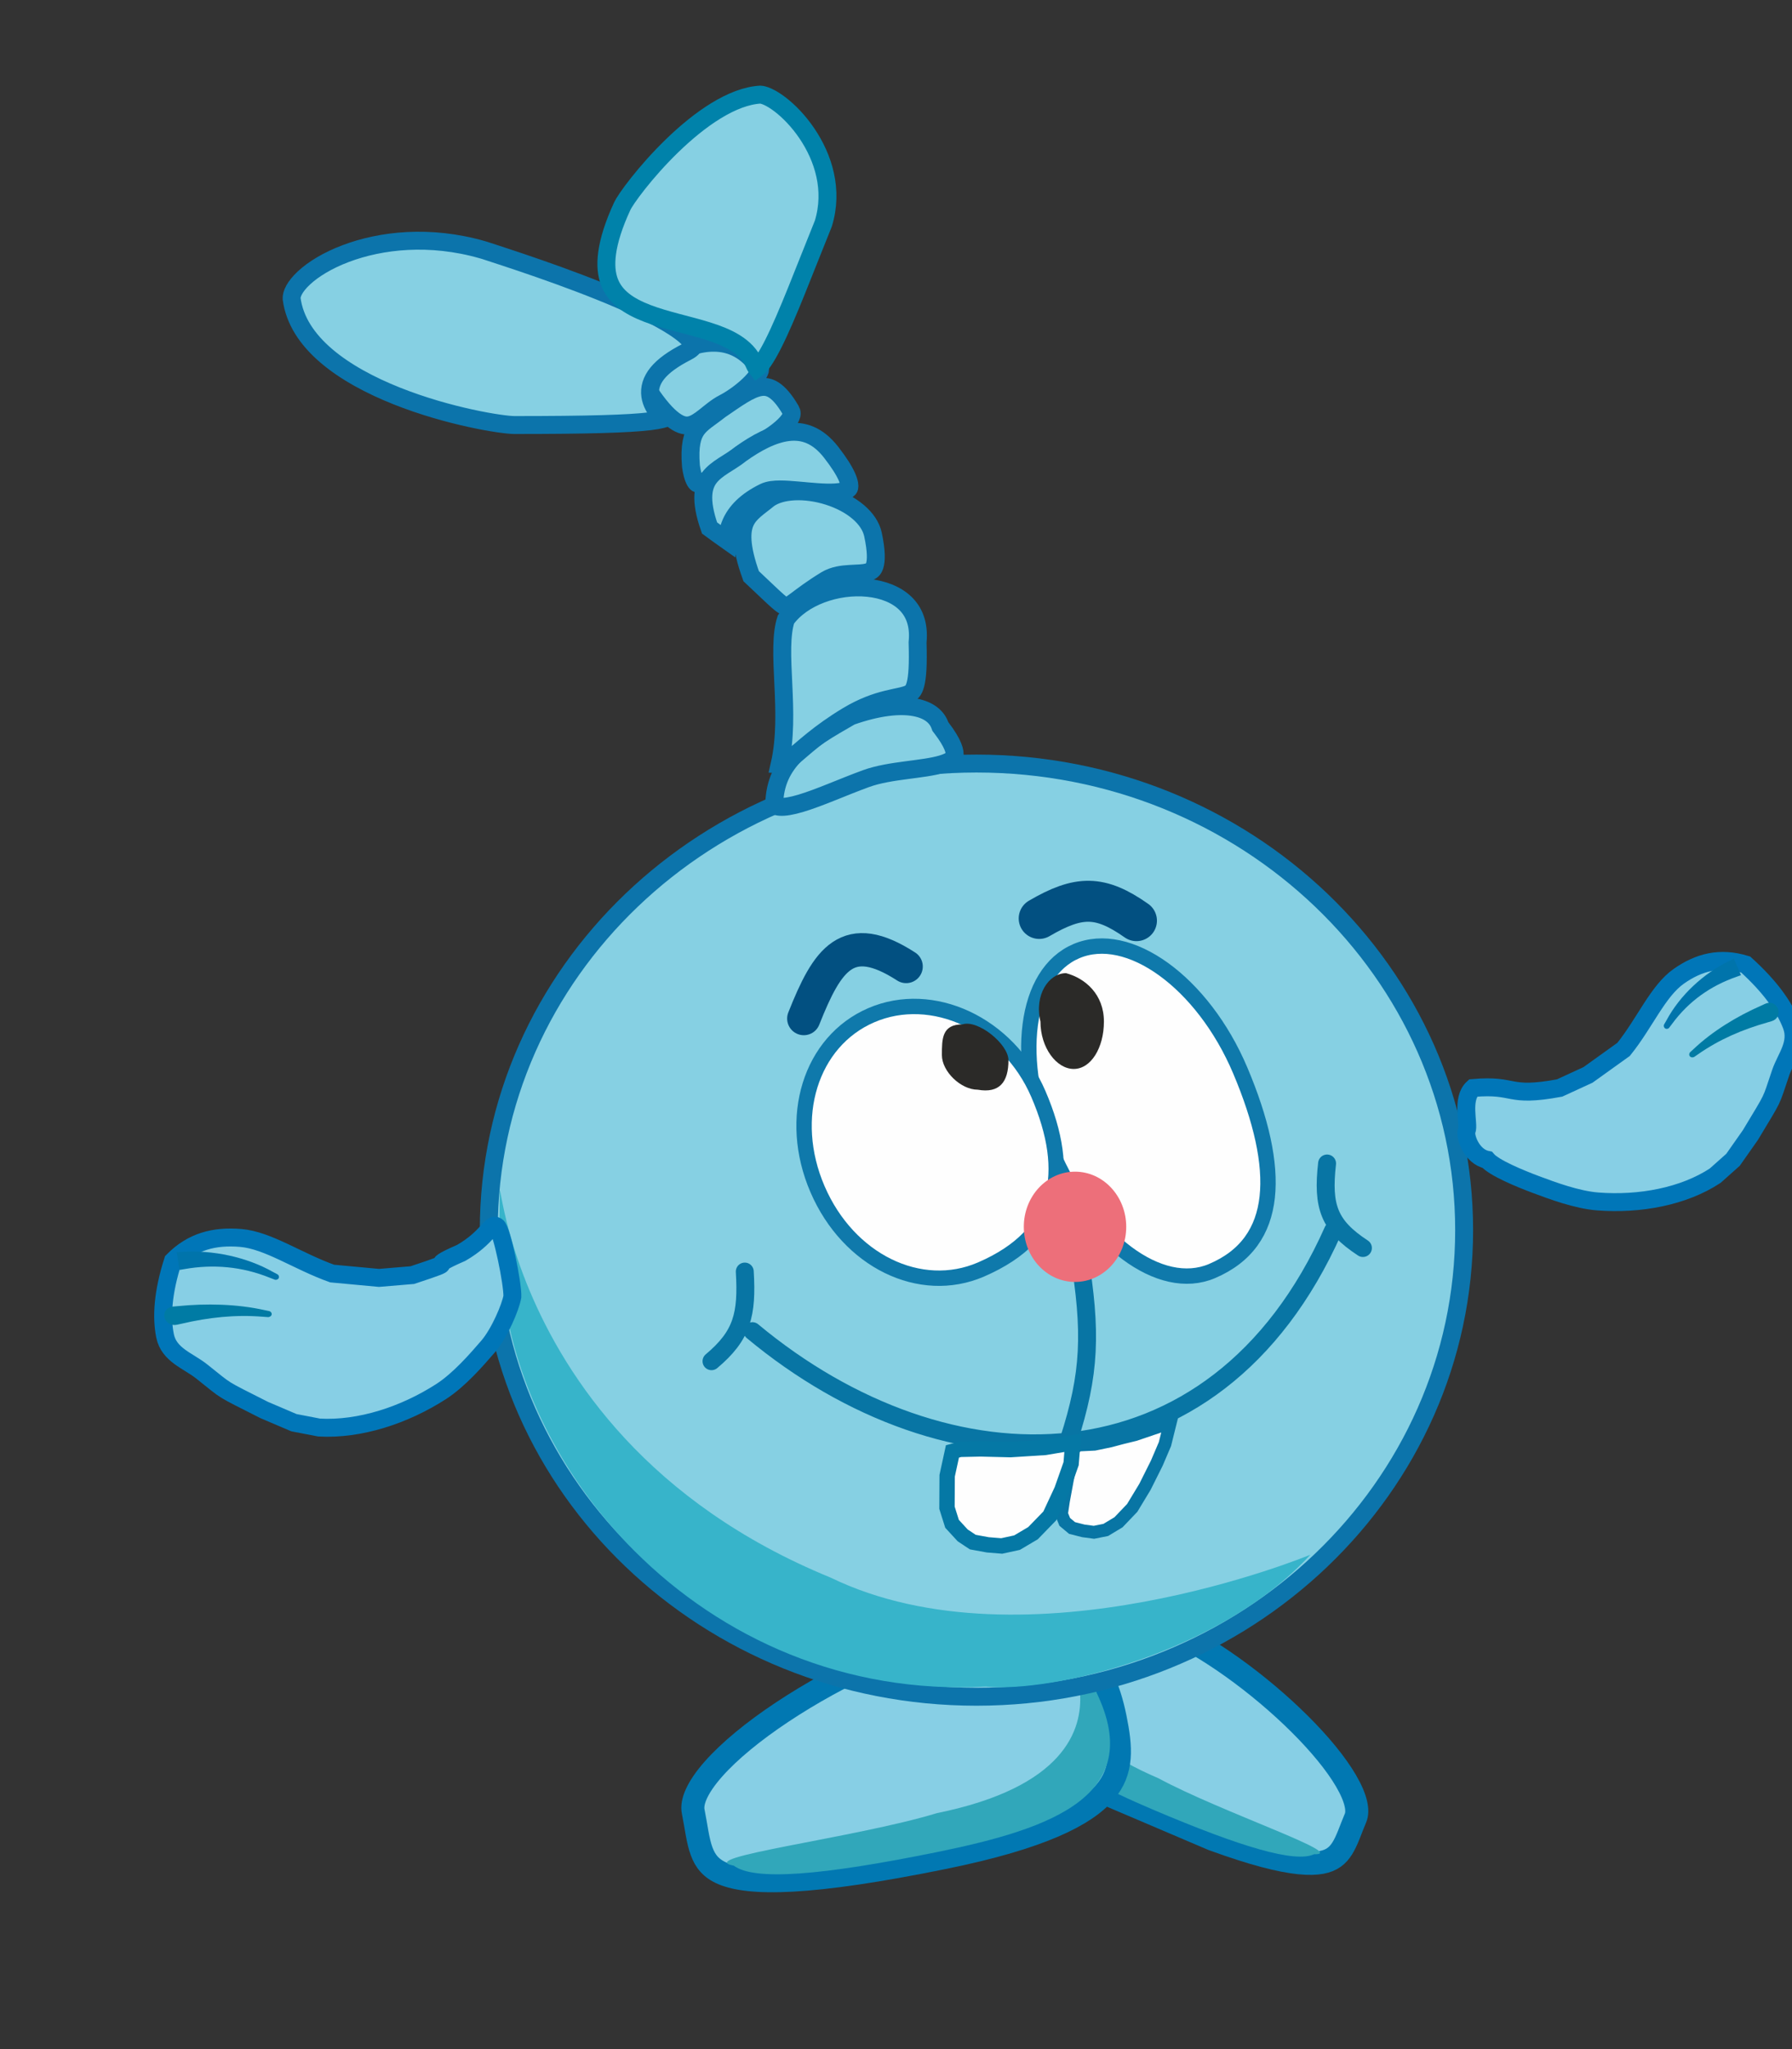 <svg width="700" height="800" viewBox="0 0 700 800" fill="none" xmlns="http://www.w3.org/2000/svg">
<rect x="0" y="0" width="700" height="800" fill="#333333" stroke="none"/>
<g clip-path="url(#clip0_465_84)">
<g clip-path="url(#clip1_465_84)">
<path d="M454.271 635.135C437.556 628.021 426.581 628.757 419.003 632.567C411.153 636.514 406.007 644.21 402.342 652.821C398.553 661.721 396.429 668.916 400.869 676.772C405.51 684.985 417.946 695.038 447.493 707.615C467.777 716.249 482.72 721.609 493.83 724.561C505.013 727.531 511.873 727.939 516.245 727.109C520.309 726.337 522.563 724.432 524.339 721.593C525.277 720.095 526.068 718.347 526.889 716.313C527.66 714.402 528.554 711.976 529.5 709.754C530.677 706.987 529.83 702.168 525.77 695.229C521.85 688.529 515.491 680.815 507.664 673.034C491.971 657.434 471.148 642.319 454.271 635.135Z" fill="#87CFE5" stroke="#0178B2" stroke-width="9"/>
<path d="M411 644.759C386.529 674.6 415.129 691.499 450.147 706.405C485.165 721.31 505.96 727.352 513.303 723.925C527.103 724.181 476.869 707.435 452.519 694.262C375.526 661.49 443.257 618.277 411 644.759Z" fill="#31A7BA"/>
</g>
<g clip-path="url(#clip2_465_84)">
<path d="M378.076 636.143C399.651 631.759 412.523 635.401 420.62 641.895C429.008 648.623 433.284 659.193 435.58 670.494C437.954 682.175 438.757 691.382 431.598 699.74C424.115 708.477 406.924 717.478 368.787 725.228C342.604 730.548 323.556 733.261 309.641 734.032C295.636 734.809 287.382 733.579 282.383 731.481C277.736 729.531 275.512 726.669 274.08 722.8C273.324 720.759 272.802 718.452 272.313 715.795C271.853 713.297 271.371 710.149 270.778 707.231C270.041 703.601 272.202 698.004 278.689 690.656C284.953 683.562 294.359 675.857 305.528 668.439C327.918 653.568 356.292 640.57 378.076 636.143Z" fill="#87CFE5" stroke="#0178B2" stroke-width="9"/>
<path d="M427.215 658.601C449.165 700.718 411.119 713.918 365.919 723.102C320.719 732.287 294.55 734.355 286.64 728.38C270.173 725.227 333.903 717.64 366.005 707.868C465.384 687.674 395.204 618.581 427.215 658.601Z" fill="#31A7BA"/>
</g>
<path d="M381.428 298.101C486.665 298.101 571.928 379.686 571.928 480.269C571.928 580.851 486.665 662.437 381.428 662.437C276.19 662.437 190.928 580.851 190.928 480.269C190.928 379.686 276.19 298.101 381.428 298.101Z" fill="#86D0E3" stroke="#0C74AB" stroke-width="7"/>
<path d="M511.85 606.995C476.42 645.606 410.695 660.952 385.021 658.477C275.137 664.417 192.467 571.249 195.035 478.784C196.643 420.867 181.684 557.493 324.431 615.905C400.939 653.032 511.85 606.995 511.85 606.995Z" fill="#37B4CA"/>
<path d="M580.926 452.801C574.803 451.601 572.057 443.483 572.926 441.436C573.982 438.945 570.657 429.076 575.425 424.773C592.494 423.281 588.294 428.623 609.208 424.774L620.31 419.663L634.209 409.702C642.566 399.336 647.593 386.895 655.776 381.151C663.627 375.641 671.858 373.482 681.901 376.557C691.533 385.266 697.09 393.184 699.796 400.251C702.532 407.395 697.627 412.795 695.573 418.819C691.38 431.106 693.36 427.137 683.755 443.134L676.964 452.802L669.985 459.014C657.625 467.134 640.497 470.329 624.13 469.065C615.976 468.435 606.352 464.847 599.992 462.472C593.658 460.106 583.603 455.957 580.926 452.801Z" fill="#87CFE5" stroke="#0076B8" stroke-width="7"/>
<path d="M652.021 401.231C651.847 401.464 651.577 401.62 651.281 401.67C650.984 401.72 650.685 401.661 650.441 401.498C650.196 401.337 650.023 401.084 649.951 400.789C649.88 400.495 649.915 400.185 650.058 399.931C650.367 399.385 650.67 398.858 650.987 398.318C656.271 388.521 665.361 380.091 675.576 375.105C676.147 374.807 676.691 374.527 677.267 374.238C678.202 376.401 679.138 378.563 680.074 380.725C679.501 380.927 678.96 381.121 678.394 381.33C668.273 384.828 659.625 390.89 653.126 399.78C652.751 400.264 652.39 400.738 652.021 401.231Z" fill="#0074AB"/>
<path d="M661.886 412.575C661.62 412.759 661.281 412.841 660.952 412.813C660.623 412.784 660.33 412.648 660.131 412.424C659.931 412.2 659.838 411.904 659.863 411.59C659.888 411.278 660.029 410.974 660.264 410.755C660.692 410.36 661.097 409.986 661.53 409.594C668.97 402.548 678.485 396.774 688.012 392.589C688.548 392.343 689.059 392.109 689.596 391.866C690.553 391.429 691.604 391.375 692.532 391.756C693.46 392.134 694.189 392.916 694.545 393.89C694.902 394.863 694.851 395.936 694.39 396.831C693.929 397.73 693.096 398.378 692.089 398.673C691.536 398.836 691.009 398.99 690.46 399.155C680.672 401.932 671.673 405.751 663.287 411.617C662.811 411.94 662.36 412.246 661.886 412.575Z" fill="#007BA4"/>
<path d="M313.98 397.662C323.255 374.266 331.117 362.587 353.962 377.334" stroke="#025081" stroke-width="13" stroke-linecap="round"/>
<path d="M405.932 358.573C421.402 349.543 429.74 349.457 443.928 359.437" stroke="#025081" stroke-width="16" stroke-linecap="round"/>
<path d="M200.144 506.215C200.313 501.111 196.002 480.121 194.06 478.789C191.696 477.167 190.719 483.052 180.164 489.142C163.716 496.298 182.365 490.791 161.077 497.821L148.057 498.913L129.756 497.215C116.299 492.427 104.723 484.208 94.017 483.312C83.745 482.453 75.006 484.666 67.545 492.278C63.621 504.535 62.98 514.097 64.469 521.517C65.974 529.017 73.489 531.238 78.747 535.405C89.474 543.905 85.437 541.469 103.195 550.484L114.829 555.446L124.696 557.34C140.556 558.215 158.013 552.494 172.274 543.312C179.378 538.738 186.168 530.891 190.652 525.702C195.119 520.534 199.466 510.255 200.144 506.215Z" fill="#87CFE5" stroke="#0076B8" stroke-width="7"/>
<path d="M107.263 499.572C107.553 499.687 107.887 499.687 108.187 499.584C108.485 499.48 108.726 499.281 108.858 499.021C108.992 498.761 109.008 498.458 108.908 498.169C108.809 497.881 108.602 497.63 108.329 497.483C107.74 497.166 107.168 496.862 106.575 496.554C96.246 490.737 83.204 487.978 71.064 488.74C70.376 488.765 69.721 488.793 69.032 488.83C69.389 491.153 69.746 493.476 70.103 495.8C70.74 495.69 71.344 495.589 71.979 495.489C83.198 493.495 94.508 494.435 105.439 498.87C106.053 499.101 106.649 499.33 107.263 499.572Z" fill="#0074AB"/>
<path d="M104.605 514.212C104.951 514.239 105.307 514.142 105.593 513.955C105.877 513.767 106.068 513.506 106.125 513.214C106.182 512.923 106.101 512.622 105.902 512.365C105.704 512.108 105.405 511.916 105.068 511.844C104.454 511.715 103.874 511.594 103.258 511.47C92.502 509.087 80.56 508.824 69.499 509.934C68.87 509.988 68.271 510.039 67.644 510.095C66.524 510.192 65.533 510.665 64.897 511.452C64.261 512.237 64.032 513.27 64.253 514.284C64.473 515.298 65.121 516.196 66.044 516.739C66.97 517.284 68.096 517.429 69.182 517.185C69.779 517.052 70.348 516.925 70.943 516.795C81.453 514.344 91.826 513.18 102.785 514.081C103.402 514.123 103.987 514.164 104.605 514.212Z" fill="#007BA4"/>
<path d="M420.504 371.318C430.596 367.046 442.818 369.929 454.516 378.377C466.21 386.822 477.184 400.713 484.463 417.906C492.663 437.273 496.478 454.12 495.004 467.413C493.556 480.489 486.949 490.521 473.403 496.257C463.314 500.528 451.468 497.653 440.126 489.175C428.771 480.688 418.077 466.671 410.66 449.154C403.244 431.637 400.621 414.203 402.43 400.143C404.236 386.098 410.416 375.59 420.504 371.318Z" fill="#FEFEFE" stroke="#0F79AB" stroke-width="6"/>
<path d="M340.335 396.355C364.141 386.082 393.772 399.683 405.596 427.081C412.267 442.539 414.329 456.339 411.043 467.807C407.803 479.115 399.194 488.732 383.182 495.642C359.467 505.876 331.41 492.242 319.351 464.299C307.292 436.356 316.62 406.589 340.335 396.355Z" fill="#FEFEFE" stroke="#0F79AB" stroke-width="6"/>
<path d="M431.217 398.834C431.217 409.052 426.171 417.334 419.428 417.334C412.684 417.334 406.428 409.052 406.428 398.834C403.928 388.437 409.684 379.937 416.428 379.937C423.928 381.937 431.217 388.197 431.217 398.834Z" fill="#2B2A28"/>
<path d="M417.428 562.41C425.861 536.288 426.483 520.215 421.428 489.41" stroke="#0875A4" stroke-width="7" stroke-linecap="round"/>
<path d="M419.928 500.492C430.973 500.492 439.928 490.854 439.928 478.964C439.928 467.075 430.973 457.437 419.928 457.437C408.882 457.437 399.928 467.075 399.928 478.964C399.928 490.854 408.882 500.492 419.928 500.492Z" fill="#ED6F7A"/>
<path d="M381.927 425.437C390.428 426.937 393.927 422.437 393.927 413.937C393.927 407.586 381.927 397.937 375.927 399.937C367.928 399.937 367.928 405.586 367.928 411.937C367.928 418.288 375.3 425.437 381.927 425.437Z" fill="#2B2A28"/>
<path d="M293.928 519.709C369.845 582.905 474.466 584.23 520.725 480.437" stroke="#0875A4" stroke-width="7" stroke-linecap="round"/>
<path d="M443.39 560.098L438.27 561.347L433.667 562.572L427.509 563.849L423.881 564.024L421.099 564.158L419.123 565.9L415.409 586.008L414.652 591.057L415.919 594.169L418.771 596.555L423.193 597.676L427.317 598.232L431.953 597.305L436.919 594.313L442.28 588.701L447.261 580.462L451.883 571.217L455.058 563.787L457.135 555.425L443.39 560.098Z" fill="#FEFEFE"/>
<path d="M419.123 565.9L421.099 564.158L423.881 564.024L427.509 563.849L433.667 562.572L438.27 561.347L443.39 560.098L457.135 555.425L455.058 563.787L451.883 571.217L447.261 580.462L442.28 588.701L436.919 594.313L431.953 597.305L427.317 598.232L423.193 597.676L418.771 596.555L415.919 594.169L414.652 591.057L415.409 586.008L419.123 565.9ZM419.123 565.9L419.766 564.746" stroke="#0875A4" stroke-width="5"/>
<path d="M408.309 565.087L408.229 565.101L408.149 565.106L394.779 565.956L394.71 565.961L394.642 565.959L383.099 565.672L383.055 565.671L375.038 565.85L372.044 566.66L369.983 576.149L369.916 588.649L371.892 594.918L376.046 599.432L379.99 602.055L385.864 603.13L391.297 603.567L397.285 602.267L403.531 598.566L410.071 591.829L414.779 581.711L418.402 571.445L419.059 563.276L408.309 565.087Z" fill="#FEFEFE" stroke="#0578A5" stroke-width="6"/>
<path d="M277.928 531.437C289.967 521.335 291.91 513.212 290.928 496.437" stroke="#0875A4" stroke-width="7" stroke-linecap="round"/>
<path d="M518.389 454.242C516.479 471.107 519.147 478.561 532.389 487.242" stroke="#0875A4" stroke-width="7" stroke-linecap="round"/>
<path d="M332.387 279.634C343.167 275.839 351.44 275.078 357.21 276.128C362.939 277.171 365.96 279.909 367.14 283.138L367.326 283.644L367.653 284.07C369.986 287.105 371.41 289.504 372.182 291.377C372.955 293.252 372.984 294.375 372.858 295.001C372.663 295.973 371.691 297.217 367.859 298.351C364.201 299.435 359.409 299.99 353.991 300.71C348.775 301.402 343.045 302.245 338.223 304.007C333.752 305.641 329.148 307.532 324.841 309.247C320.482 310.982 316.42 312.54 312.838 313.609C309.178 314.701 306.413 315.156 304.533 314.982C303.641 314.9 303.141 314.691 302.865 314.507C302.717 314.408 302.568 314.275 302.431 314.055C302.602 305.543 305.756 299.514 310.847 294.385C316.206 288.986 323.656 284.625 332.387 279.634Z" fill="#86D0E3" stroke="#0C74AB" stroke-width="7"/>
<path d="M307.005 241.852C313.302 233.085 326.919 228.283 338.988 229.5C345.011 230.107 350.2 232.183 353.67 235.57C357.036 238.857 359.103 243.68 358.443 250.605L358.422 250.823L358.429 251.041C358.679 259.417 358.369 264.273 357.597 267.201C357.229 268.602 356.797 269.381 356.41 269.855C356.044 270.304 355.578 270.655 354.835 270.981C354.028 271.335 352.99 271.62 351.491 271.955C350.09 272.269 348.218 272.639 346.238 273.137C342.131 274.17 337.108 275.847 331.127 279.435C319.96 286.136 313.604 292.322 309.437 295.736C307.245 297.531 306.045 298.225 305.183 298.426C305.004 298.467 304.799 298.497 304.544 298.477C306.86 288.363 306.466 277.371 306.013 267.626C305.761 262.18 305.487 257.15 305.574 252.611C305.656 248.273 306.07 244.675 307.005 241.852Z" fill="#86D0E3" stroke="#0C74AB" stroke-width="7"/>
<path d="M272.162 167.629C273.072 166.363 274.256 165.284 275.834 164.07C276.631 163.458 277.469 162.854 278.419 162.161C279.316 161.507 280.283 160.793 281.282 160C284.55 157.788 287.329 155.789 290.037 154.154C292.756 152.513 295.003 151.5 296.979 151.167C298.803 150.859 300.473 151.112 302.259 152.261C304.17 153.49 306.397 155.868 308.897 160.19C309.353 160.979 309.398 161.729 308.899 162.822C308.322 164.085 307.076 165.589 305.15 167.253C301.317 170.562 295.907 173.58 291.741 175.871C288.899 177.434 285.879 179.921 283.194 182.12C280.351 184.449 277.827 186.504 275.59 187.76C273.176 189.113 272.413 188.795 272.277 188.715C271.911 188.5 270.646 187.248 269.907 182.042C269.209 173.753 270.458 170.001 272.162 167.629Z" fill="#86D0E3" stroke="#0C74AB" stroke-width="7"/>
<path d="M277.174 206.139C273.14 194.755 274.762 189.521 277.121 186.439C278.477 184.669 280.326 183.263 282.558 181.809C284.575 180.495 287.244 178.952 289.358 177.215C295.439 172.875 301.829 169.434 307.874 168.711C313.594 168.026 319.331 169.721 324.666 176.575C327.796 180.598 329.726 183.711 330.786 186.082C331.868 188.502 331.875 189.768 331.755 190.304C331.683 190.623 331.524 190.96 330.73 191.344C329.811 191.788 328.344 192.119 326.262 192.252C322.086 192.518 316.868 191.941 311.726 191.487C309.243 191.268 306.768 191.08 304.621 191.088C302.617 191.095 300.298 191.259 298.485 192.143C291.338 195.631 287.467 199.843 285.558 204.143C284.43 206.685 284.07 209.093 283.992 211.076C282.297 209.884 280.086 208.269 277.174 206.139Z" fill="#86D0E3" stroke="#0C74AB" stroke-width="7"/>
<path d="M291.11 203.806C291.91 202.028 293.133 200.607 294.747 199.183C295.565 198.462 296.448 197.769 297.423 197.016C298.33 196.316 299.334 195.55 300.316 194.738C302.705 193.056 306.173 192.03 310.354 191.835C314.537 191.639 319.177 192.29 323.599 193.696C332.711 196.593 339.622 202.206 341.007 208.67C342.421 215.268 342.291 218.902 341.673 220.859C341.39 221.755 341.022 222.242 340.68 222.549C340.318 222.874 339.802 223.159 339.012 223.384C337.201 223.901 335.081 223.874 331.956 224.06C329.174 224.226 325.656 224.585 322.603 226.451C317.102 229.813 313.491 232.605 310.964 234.491C309.67 235.456 308.794 236.081 308.086 236.484C307.402 236.875 307.14 236.899 307.095 236.901C307.055 236.904 306.447 236.963 303.888 234.745C301.527 232.7 298.459 229.64 293.427 224.95C289.134 213.099 289.563 207.241 291.11 203.806Z" fill="#86D0E3" stroke="#0C74AB" stroke-width="7"/>
<path d="M252.87 151.816C252.687 146.714 254.428 144.351 255.886 143.045C256.759 142.264 257.676 141.737 258.589 141.226C258.966 141.015 259.576 140.681 260.057 140.332C260.294 140.16 260.663 139.869 261.007 139.451C266.512 136.069 273.023 133.666 279.26 133.804C285.506 133.942 291.793 136.619 296.933 144.258C296.924 144.386 296.872 144.666 296.647 145.165C296.158 146.246 295.137 147.664 293.603 149.266C290.56 152.443 286.214 155.61 282.68 157.417C279.922 158.827 277.303 161.122 275.285 162.709C273.032 164.48 271.261 165.622 269.512 165.998C268.03 166.317 266.132 166.169 263.396 164.197C260.629 162.203 257.172 158.44 252.87 151.816Z" fill="#86D0E3" stroke="#0C74AB" stroke-width="7"/>
<path d="M113.913 116.594C113.826 114.824 115.03 111.93 118.769 108.465C122.422 105.079 127.958 101.681 134.98 99.022C148.779 93.796 167.852 91.594 188.444 97.502L189.426 97.791C195.701 99.877 221.583 108.028 242.844 117.272C253.63 121.962 262.786 126.751 267.658 130.973C270.217 133.19 270.798 134.579 270.831 135.107C270.838 135.217 270.837 135.372 270.598 135.681C270.305 136.061 269.656 136.645 268.337 137.318C262.856 140.112 259.129 142.852 256.835 145.653C254.442 148.576 253.598 151.598 254.022 154.557C254.417 157.303 255.853 159.551 257.019 161.148C257.593 161.935 258.25 162.753 258.684 163.317C258.75 163.403 258.812 163.487 258.871 163.565C258.759 163.597 258.638 163.63 258.509 163.664C257.43 163.942 255.925 164.214 253.868 164.463C245.558 165.468 229.73 165.938 200.927 165.937C198.697 165.937 192.346 165.163 183.808 163.298C175.363 161.454 165.038 158.598 154.913 154.56C144.761 150.512 134.974 145.34 127.476 138.932C120.019 132.559 115.044 125.162 113.913 116.594Z" fill="#86D0E3" stroke="#0C74AB" stroke-width="7"/>
<path d="M304.668 40.737C308.151 43.388 311.924 47.264 315.158 52.028C321.622 61.549 325.647 74.144 321.623 87.273C314.075 105.899 307.566 123.337 302.038 134.274C300.666 136.988 299.402 139.205 298.246 140.888C297.107 142.544 296.229 143.445 295.648 143.857C295.426 143.578 295.069 143.041 294.641 142.049C291.575 134.952 283.9 131.583 276.487 129.247C272.657 128.039 268.472 126.993 264.474 125.93C260.414 124.851 256.477 123.737 252.866 122.355C245.572 119.564 240.321 115.942 238.09 110.18C235.831 104.343 236.248 95.223 243.106 80.407C243.64 79.252 245.768 75.992 249.304 71.533C252.757 67.179 257.354 61.928 262.615 56.837C267.886 51.737 273.755 46.863 279.749 43.204C285.732 39.552 291.609 37.252 296.997 36.939C297.565 36.955 298.539 37.163 299.917 37.793C301.31 38.43 302.928 39.411 304.668 40.737Z" fill="#86D0E3" stroke="#0082AA" stroke-width="7"/>
</g>
<defs>
<clipPath id="clip0_465_84">
<rect width="700" height="800" fill="white"/>
</clipPath>
<clipPath id="clip1_465_84">
<rect width="148.65" height="77.528" fill="white" transform="matrix(-0.92 -0.392 -0.392 0.92 551.066 671.655)"/>
</clipPath>
<clipPath id="clip2_465_84">
<rect width="180.151" height="95.535" fill="white" transform="translate(254.258 655.887) rotate(-11.486)"/>
</clipPath>
</defs>
</svg>
